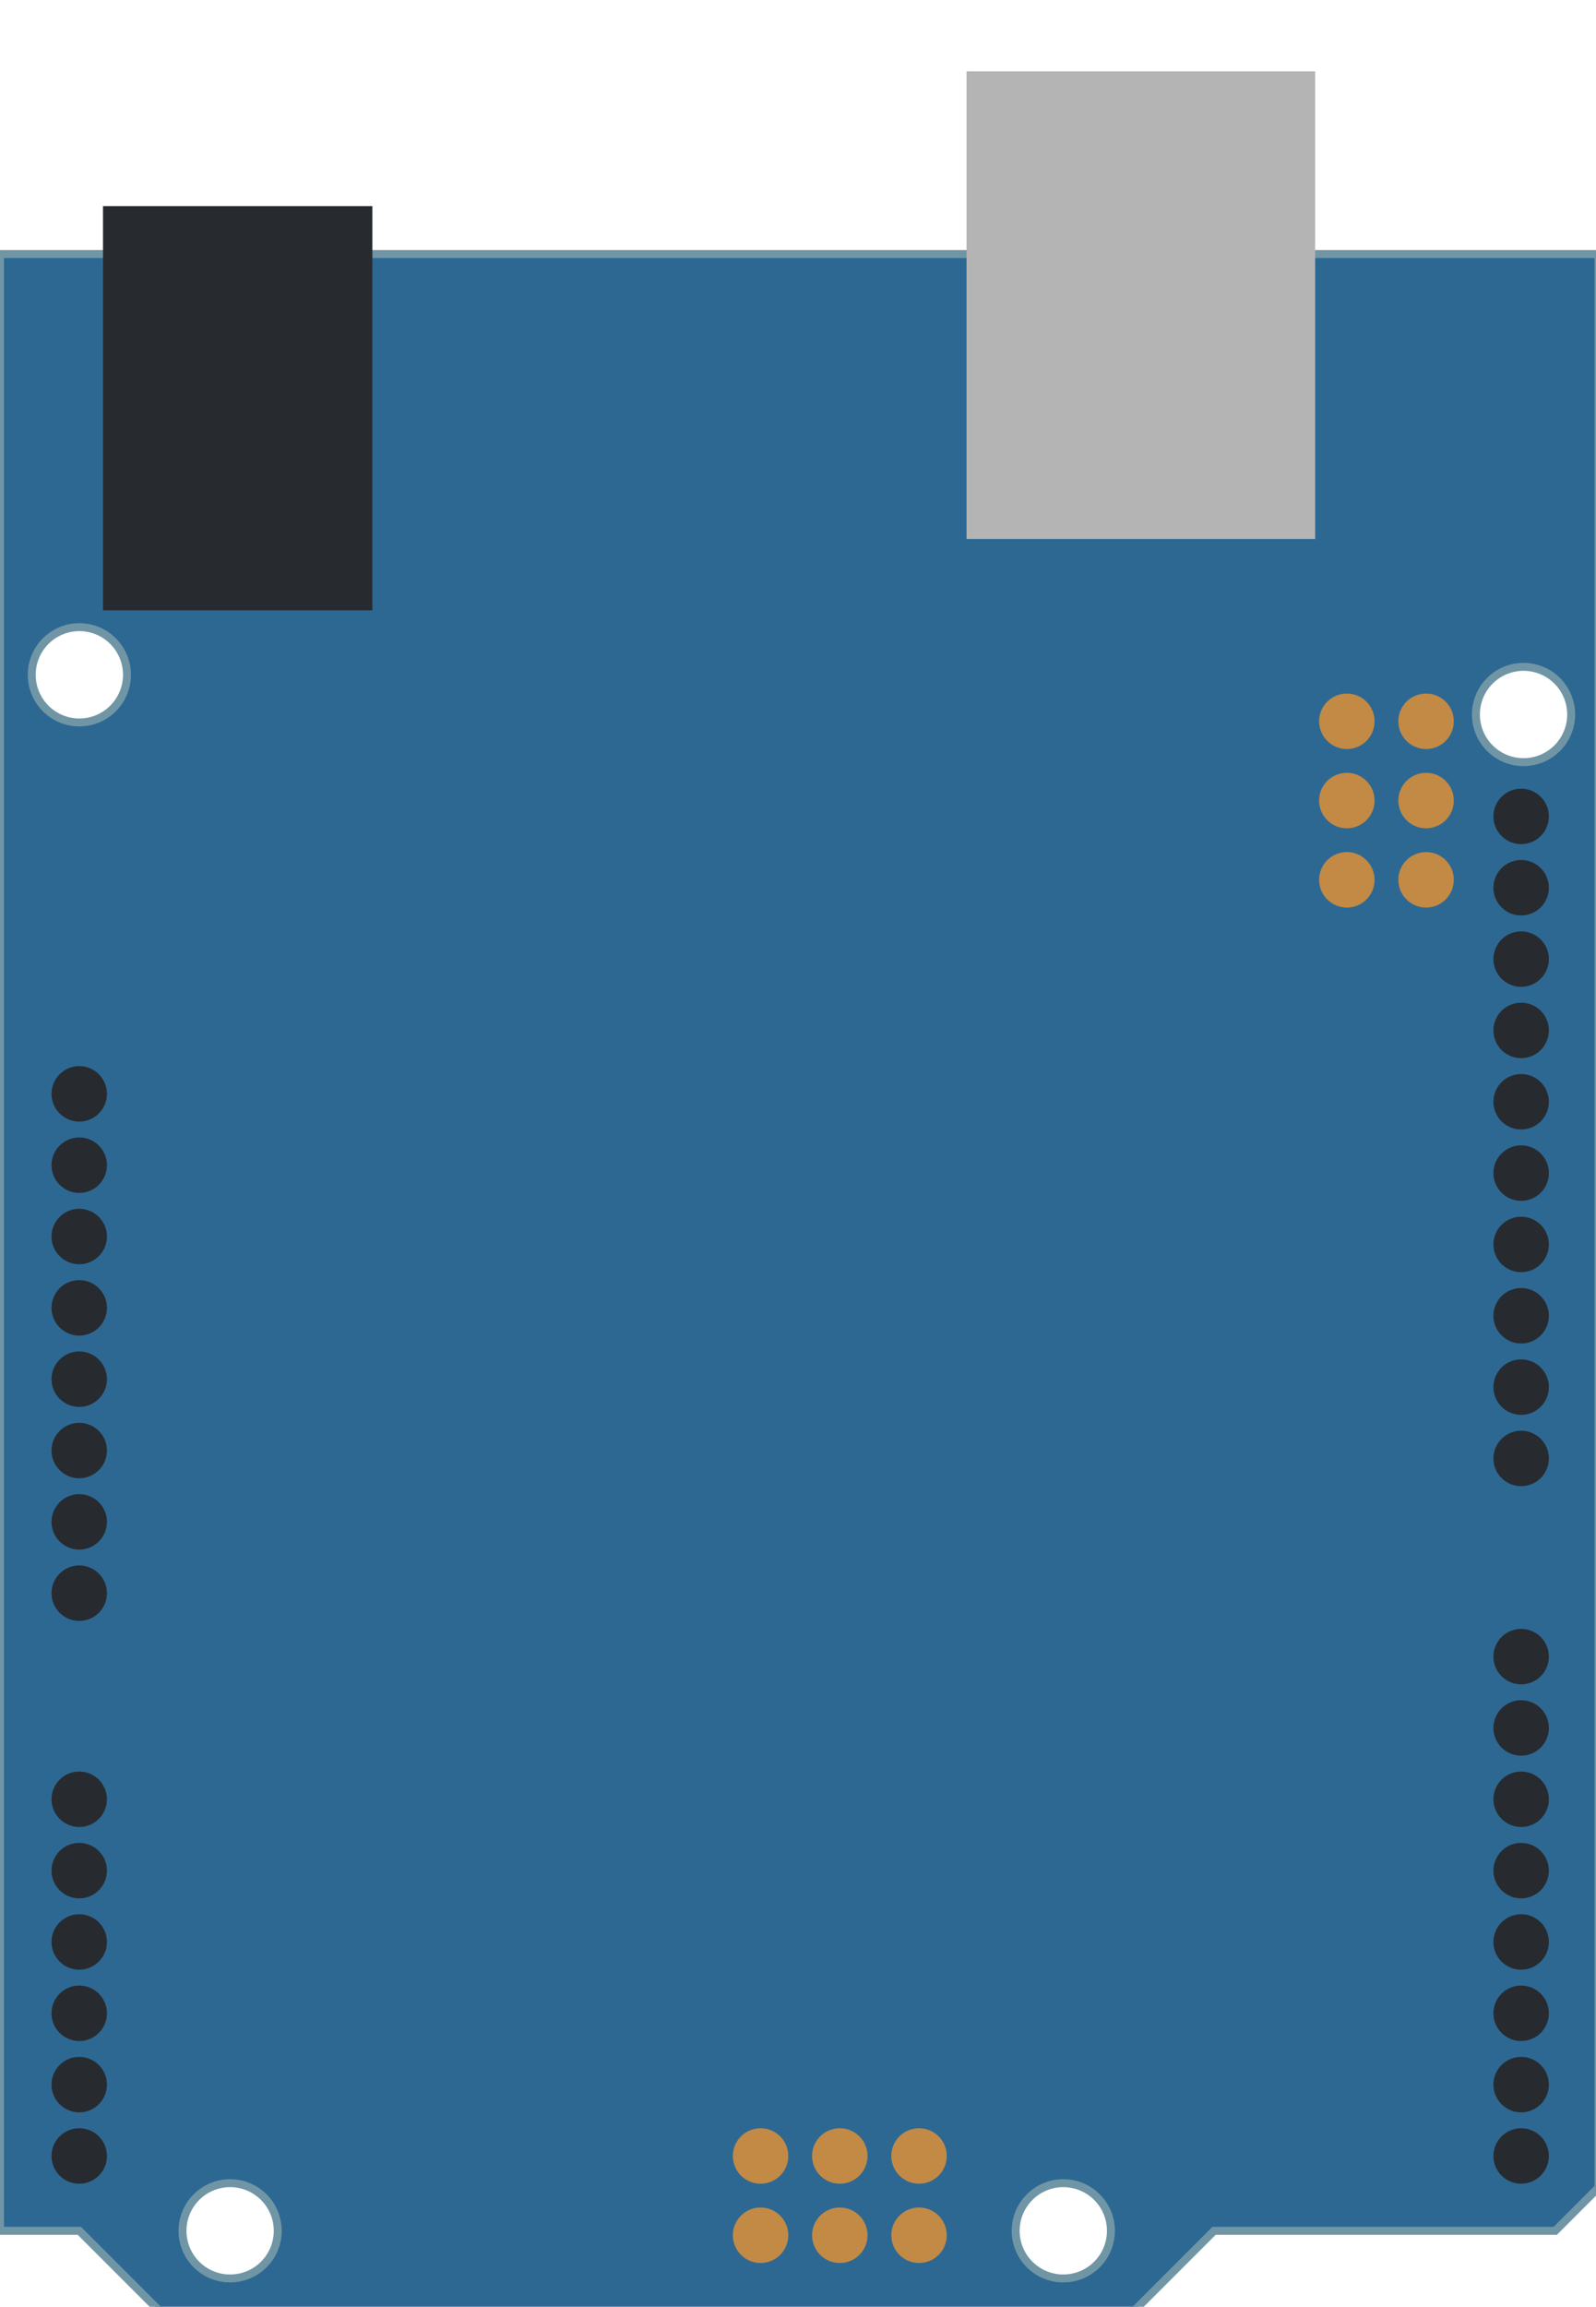 <svg width="53.3mm" height="77mm" version="1.1" viewBox="0 0 53.3 77" xmlns="http://www.w3.org/2000/svg"><path transform="scale(.265)" d="m0 32v249h10l10 10h123l10-10h43l5.449-5.449v-243.55zm10 47a6 6 0 0 1 6 6 6 6 0 0 1-6 6 6 6 0 0 1-6-6 6 6 0 0 1 6-6zm182 5a6 6 0 0 1 6 6 6 6 0 0 1-6 6 6 6 0 0 1-6-6 6 6 0 0 1 6-6zm-163 191a6 6 0 0 1 6 6 6 6 0 0 1-6 6 6 6 0 0 1-6-6 6 6 0 0 1 6-6zm105 0a6 6 0 0 1 6 6 6 6 0 0 1-6 6 6 6 0 0 1-6-6 6 6 0 0 1 6-6z" fill="#2d6893" stroke="#7096a6" stroke-dashoffset=".3" stroke-linecap="round" style="paint-order:markers fill stroke"/><g><g fill="#272b2f"><ellipse id="pin-1-1" cx="50.8" cy="71.967" rx=".926" ry=".926" style="paint-order:markers fill stroke"/><ellipse id="pin-1-2" cx="50.8" cy="69.585" rx=".926" ry=".926" style="paint-order:markers fill stroke"/><ellipse id="pin-1-3" cx="50.8" cy="67.204" rx=".926" ry=".926" style="paint-order:markers fill stroke"/><ellipse id="pin-1-4" cx="50.8" cy="64.823" rx=".926" ry=".926" style="paint-order:markers fill stroke"/><ellipse id="pin-1-5" cx="50.8" cy="62.442" rx=".926" ry=".926" style="paint-order:markers fill stroke"/><ellipse id="pin-1-6" cx="50.8" cy="60.06" rx=".926" ry=".926" style="paint-order:markers fill stroke"/><ellipse id="pin-1-7" cx="50.8" cy="57.679" rx=".926" ry=".926" style="paint-order:markers fill stroke"/><ellipse id="pin-1-8" cx="50.8" cy="55.298" rx=".926" ry=".926" style="paint-order:markers fill stroke"/><ellipse id="pin-2-10" cx="50.8" cy="27.252" rx=".926" ry=".926" style="paint-order:markers fill stroke"/><ellipse id="pin-3-1" cx="2.646" cy="71.967" rx=".926" ry=".926" style="paint-order:markers fill stroke"/><ellipse id="pin-3-2" cx="2.646" cy="69.585" rx=".926" ry=".926" style="paint-order:markers fill stroke"/><ellipse id="pin-3-3" cx="2.646" cy="67.204" rx=".926" ry=".926" style="paint-order:markers fill stroke"/><ellipse id="pin-3-4" cx="2.646" cy="64.823" rx=".926" ry=".926" style="paint-order:markers fill stroke"/><ellipse id="pin-3-5" cx="2.646" cy="62.442" rx=".926" ry=".926" style="paint-order:markers fill stroke"/><ellipse id="pin-3-6" cx="2.646" cy="60.06" rx=".926" ry=".926" style="paint-order:markers fill stroke"/><ellipse id="pin-4-8" cx="2.646" cy="36.513" rx=".926" ry=".926" style="paint-order:markers fill stroke"/><ellipse id="pin-4-7" cx="2.646" cy="38.894" rx=".926" ry=".926" style="paint-order:markers fill stroke"/><ellipse id="pin-4-6" cx="2.646" cy="41.275" rx=".926" ry=".926" style="paint-order:markers fill stroke"/><ellipse id="pin-4-5" cx="2.646" cy="43.656" rx=".926" ry=".926" style="paint-order:markers fill stroke"/><ellipse id="pin-4-4" cx="2.646" cy="46.037" rx=".926" ry=".926" style="paint-order:markers fill stroke"/><ellipse id="pin-4-3" cx="2.646" cy="48.419" rx=".926" ry=".926" style="paint-order:markers fill stroke"/><ellipse id="pin-4-2" cx="2.646" cy="50.8" rx=".926" ry=".926" style="paint-order:markers fill stroke"/><ellipse id="pin-4-1" cx="2.646" cy="53.181" rx=".926" ry=".926" style="paint-order:markers fill stroke"/><ellipse id="pin-2-9" cx="50.8" cy="29.633" rx=".926" ry=".926" style="paint-order:markers fill stroke"/><ellipse id="pin-2-8" cx="50.8" cy="32.015" rx=".926" ry=".926" style="paint-order:markers fill stroke"/><ellipse id="pin-2-7" cx="50.8" cy="34.396" rx=".926" ry=".926" style="paint-order:markers fill stroke"/><ellipse id="pin-2-6" cx="50.8" cy="36.777" rx=".926" ry=".926" style="paint-order:markers fill stroke"/><ellipse id="pin-2-5" cx="50.8" cy="39.158" rx=".926" ry=".926" style="paint-order:markers fill stroke"/><ellipse id="pin-2-4" cx="50.8" cy="41.54" rx=".926" ry=".926" style="paint-order:markers fill stroke"/><ellipse id="pin-2-3" cx="50.8" cy="43.921" rx=".926" ry=".926" style="paint-order:markers fill stroke"/><ellipse id="pin-2-2" cx="50.8" cy="46.302" rx=".926" ry=".926" style="paint-order:markers fill stroke"/><ellipse id="pin-2-1" cx="50.8" cy="48.683" rx=".926" ry=".926" style="paint-order:markers fill stroke"/></g><g fill="#c28a44"><ellipse id="pin-5-3" cx="25.4" cy="74.613" rx=".926" ry=".926" style="paint-order:markers fill stroke"/><ellipse id="pin-5-6" cx="25.4" cy="71.967" rx=".926" ry=".926" style="paint-order:markers fill stroke"/><ellipse id="pin-5-5" cx="28.046" cy="71.967" rx=".926" ry=".926" style="paint-order:markers fill stroke"/><ellipse id="pin-5-2" cx="28.046" cy="74.613" rx=".926" ry=".926" style="paint-order:markers fill stroke"/><ellipse id="pin-5-1" cx="30.692" cy="74.613" rx=".926" ry=".926" style="paint-order:markers fill stroke"/><ellipse id="pin-5-4" cx="30.692" cy="71.967" rx=".926" ry=".926" style="paint-order:markers fill stroke"/><ellipse id="pin-6-6" cx="44.979" cy="24.077" rx=".926" ry=".926" style="paint-order:markers fill stroke"/><ellipse id="pin-6-5" cx="47.625" cy="24.077" rx=".926" ry=".926" style="paint-order:markers fill stroke"/><ellipse id="pin-6-4" cx="44.979" cy="26.723" rx=".926" ry=".926" style="paint-order:markers fill stroke"/><ellipse id="pin-6-3" cx="47.625" cy="26.723" rx=".926" ry=".926" style="paint-order:markers fill stroke"/><ellipse id="pin-6-2" cx="44.979" cy="29.369" rx=".926" ry=".926" style="paint-order:markers fill stroke"/><ellipse id="pin-6-1" cx="47.625" cy="29.369" rx=".926" ry=".926" style="paint-order:markers fill stroke"/></g><rect x="3.44" y="6.879" width="8.996" height="13.494" fill="#272b2f" style="paint-order:markers fill stroke"/><rect x="32.279" y="2.381" width="11.642" height="15.61" fill="#b4b4b4" style="paint-order:markers fill stroke"/></g></svg>
